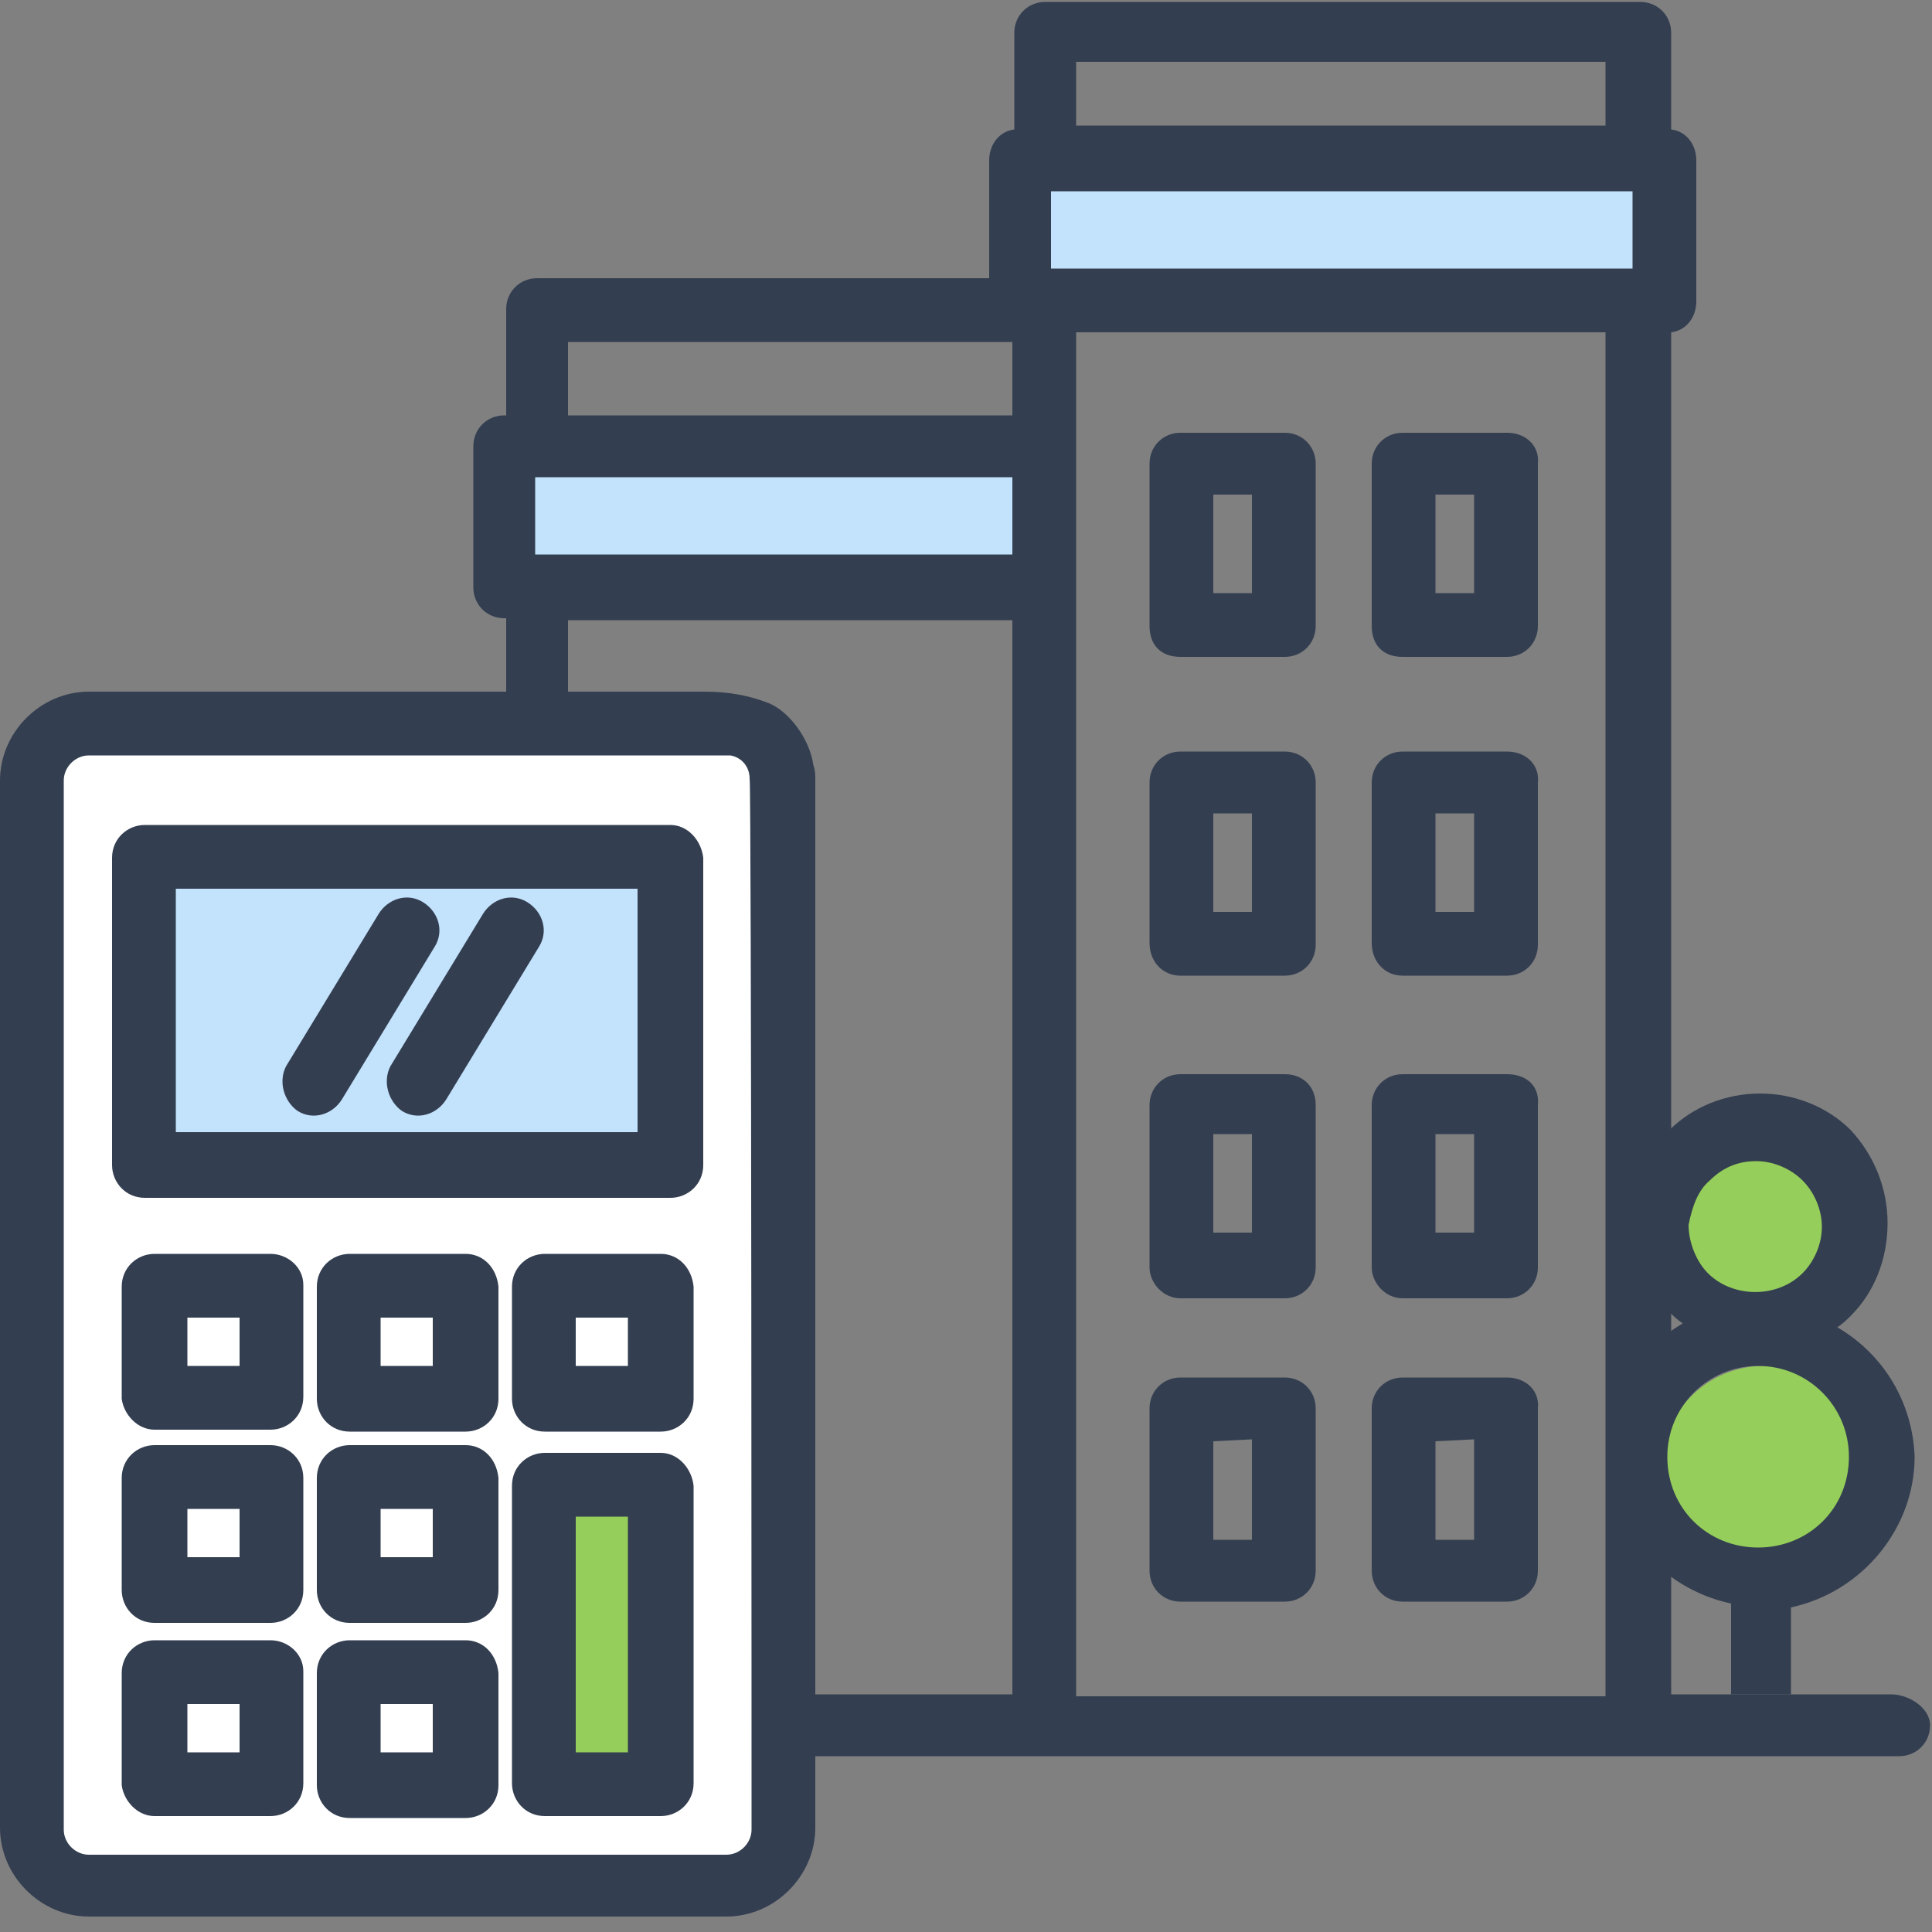 <svg width="60" height="60" viewBox="0 0 60 60" fill="none" xmlns="http://www.w3.org/2000/svg">
<rect x="0" y="0" width="60" height="60" fill="#808080" stroke="none"/>
<path d="M32.46 14.04H15.9V17.94H32.46V14.04Z" fill="#C3E2FC"/>
<path d="M51.9 5.52H31.68V9.54H51.9V5.52Z" fill="#C3E2FC"/>
<path d="M46.8 23.34H43.56C43.02 23.34 42.6 23.76 42.6 24.3V29.28C42.6 29.88 43.02 30.3 43.56 30.3H46.8C47.34 30.3 47.76 29.88 47.76 29.34V24.3C47.82 23.76 47.4 23.34 46.8 23.34ZM45.78 25.26V28.32H44.58V25.26H45.78Z" fill="#333E50"/>
<path d="M39.9 23.34H36.66C36.12 23.34 35.7 23.76 35.7 24.3V29.28C35.7 29.88 36.12 30.3 36.66 30.3H39.9C40.44 30.3 40.86 29.88 40.86 29.34V24.3C40.86 23.76 40.44 23.34 39.9 23.34ZM38.88 25.26V28.32H37.68V25.26H38.88Z" fill="#333E50"/>
<path d="M46.8 33.36H43.56C43.02 33.36 42.6 33.78 42.6 34.32V39.36C42.6 39.84 43.02 40.32 43.56 40.32H46.8C47.34 40.32 47.76 39.9 47.76 39.36V34.32C47.82 33.72 47.4 33.36 46.8 33.36ZM45.78 35.22V38.28H44.58V35.22H45.78Z" fill="#333E50"/>
<path d="M39.9 33.36H36.66C36.12 33.36 35.7 33.78 35.7 34.32V39.36C35.7 39.84 36.12 40.32 36.66 40.32H39.9C40.44 40.32 40.86 39.9 40.86 39.36V34.32C40.86 33.72 40.44 33.36 39.9 33.36ZM38.88 35.22V38.28H37.68V35.22H38.88Z" fill="#333E50"/>
<path d="M46.8 42.78H43.56C43.02 42.78 42.6 43.2 42.6 43.74V48.78C42.6 49.32 43.02 49.74 43.56 49.74H46.8C47.34 49.74 47.76 49.32 47.76 48.78V43.74C47.82 43.2 47.4 42.78 46.8 42.78ZM45.78 44.7V47.82H44.58V44.76L45.78 44.7Z" fill="#333E50"/>
<path d="M39.9 42.78H36.66C36.12 42.78 35.7 43.2 35.7 43.74V48.78C35.7 49.32 36.12 49.74 36.66 49.74H39.9C40.44 49.74 40.86 49.32 40.86 48.78V43.74C40.86 43.2 40.44 42.78 39.9 42.78ZM38.88 44.7V47.82H37.68V44.76L38.88 44.7Z" fill="#333E50"/>
<path d="M46.8 13.44H43.56C43.02 13.44 42.6 13.86 42.6 14.4V19.44C42.6 20.04 42.96 20.4 43.56 20.4H46.8C47.34 20.4 47.76 19.98 47.76 19.44V14.4C47.82 13.86 47.4 13.44 46.8 13.44ZM45.78 15.36V18.42H44.58V15.36H45.78Z" fill="#333E50"/>
<path d="M39.9 13.44H36.66C36.12 13.44 35.7 13.86 35.7 14.4V19.44C35.7 20.04 36.06 20.4 36.66 20.4H39.9C40.44 20.4 40.86 19.98 40.86 19.44V14.4C40.86 13.86 40.44 13.44 39.9 13.44ZM38.88 15.36V18.42H37.68V15.36H38.88Z" fill="#333E50"/>
<path d="M51.9 52.62V10.32C52.38 10.26 52.68 9.84 52.68 9.36V4.98C52.68 4.5 52.38 4.08 51.9 4.02V1.02C51.9 0.48 51.48 0.06 50.94 0.06H32.46C31.92 0.06 31.5 0.48 31.5 1.02V4.02C31.02 4.08 30.72 4.5 30.72 4.98V9.36C30.72 9.84 31.02 10.26 31.5 10.32V8.64H16.68C16.14 8.64 15.72 9.06 15.72 9.6V12.9H15.66C15.12 12.9 14.7 13.32 14.7 13.86V18.24C14.7 18.78 15.12 19.2 15.66 19.2H15.72V52.56H15.18H15.12C14.58 52.62 14.16 53.04 14.16 53.58C14.16 54.12 14.58 54.54 15.12 54.54H58.98C59.52 54.54 59.94 54.12 59.94 53.58C59.94 53.04 59.28 52.62 58.74 52.62H51.9ZM49.86 10.32V52.68H33.42V10.32H49.86ZM33.42 3.9V1.92H49.86V3.9H33.42ZM50.7 5.94V8.34H32.64V5.94H50.7ZM17.64 52.62V19.26H31.44V52.62H17.64ZM31.44 14.82V17.22H16.62V14.82H31.44ZM31.44 10.62V12.9H17.64V10.62H31.44Z" fill="#333E50"/>
<path d="M54.48 41.76C56.236 41.76 57.66 40.336 57.66 38.58C57.66 36.824 56.236 35.4 54.48 35.4C52.724 35.4 51.3 36.824 51.3 38.58C51.3 40.336 52.724 41.76 54.48 41.76Z" fill="#95CE5A"/>
<path d="M54.78 48.78C56.536 48.78 57.96 47.356 57.96 45.6C57.96 43.844 56.536 42.42 54.78 42.42C53.024 42.42 51.6 43.844 51.6 45.6C51.6 47.356 53.024 48.78 54.78 48.78Z" fill="#95CE5A"/>
<path d="M57.06 41.22C57.24 41.1 57.36 40.98 57.48 40.86C58.2 40.14 58.62 39.12 58.62 37.98C58.62 36.9 58.2 35.88 57.48 35.1C56.76 34.38 55.74 33.96 54.66 33.96C53.58 33.96 52.56 34.38 51.84 35.1C51.12 35.82 50.7 36.84 50.7 37.92C50.7 39 51.12 40.02 51.84 40.74C51.96 40.86 52.08 40.98 52.26 41.1C50.82 41.94 49.92 43.44 49.92 45.12C49.92 47.4 51.54 49.32 53.76 49.8V52.62H55.62V49.92C57.84 49.44 59.46 47.46 59.46 45.24C59.4 43.56 58.5 42.06 57.06 41.22ZM53.1 36.66C53.52 36.24 54 36.06 54.54 36.06C55.08 36.06 55.62 36.3 55.98 36.66C56.34 37.02 56.58 37.56 56.58 38.1C56.58 38.64 56.34 39.18 55.98 39.54C55.2 40.32 53.82 40.32 53.04 39.54C52.68 39.18 52.44 38.58 52.44 38.04C52.56 37.44 52.74 36.96 53.1 36.66ZM54.6 48.06C53.04 48.06 51.78 46.86 51.78 45.24C51.78 43.68 53.04 42.42 54.6 42.42C56.16 42.42 57.42 43.68 57.42 45.24C57.42 46.86 56.16 48.06 54.6 48.06Z" fill="#333E50"/>
<path d="M24.24 22.56H1.26V58.74H24.24V22.56Z" fill="white"/>
<path d="M20.52 26.52H4.32V35.7H20.52V26.52Z" fill="#C3E2FC"/>
<path d="M20.58 46.2H16.8V55.38H20.58V46.2Z" fill="#95CE5A"/>
<path d="M23.34 56.82C23.34 57.24 22.98 57.6 22.56 57.6H2.76C2.34 57.6 1.98 57.24 1.98 56.82V24.24C1.98 23.82 2.34 23.46 2.76 23.46H22.56H22.68C23.04 23.52 23.28 23.82 23.28 24.18C23.34 24.24 23.34 56.82 23.34 56.82ZM25.32 24.24C25.32 24.06 25.32 23.94 25.26 23.76C25.14 22.92 24.48 22.08 23.88 21.84C23.28 21.6 22.62 21.48 21.9 21.48C21.18 21.48 2.76 21.48 2.76 21.48C1.26 21.48 0 22.74 0 24.24V56.76C0 58.26 1.26 59.52 2.76 59.52H22.56C24.06 59.52 25.32 58.26 25.32 56.76V24.24Z" fill="#333E50"/>
<path d="M8.4 38.94H4.8C4.26 38.94 3.78 39.36 3.78 39.96V43.44C3.84 43.92 4.26 44.4 4.8 44.4H8.4C8.94 44.4 9.42 43.98 9.42 43.38V39.9C9.42 39.36 8.94 38.94 8.4 38.94ZM7.44 42.42H5.82V40.92H7.44V42.42Z" fill="#333E50"/>
<path d="M14.46 38.94H10.86C10.32 38.94 9.84 39.36 9.84 39.96V43.44C9.84 43.98 10.26 44.46 10.86 44.46H14.46C15 44.46 15.48 44.04 15.48 43.44V39.96C15.42 39.36 15 38.94 14.46 38.94ZM13.44 42.42H11.82V40.92H13.44V42.42Z" fill="#333E50"/>
<path d="M20.52 38.94H16.92C16.38 38.94 15.9 39.36 15.9 39.96V43.44C15.9 43.98 16.32 44.46 16.92 44.46H20.52C21.06 44.46 21.54 44.04 21.54 43.44V39.96C21.48 39.36 21.06 38.94 20.52 38.94ZM19.5 42.42H17.88V40.92H19.5V42.42Z" fill="#333E50"/>
<path d="M8.4 44.88H4.8C4.26 44.88 3.78 45.3 3.78 45.9V49.38C3.78 49.92 4.2 50.4 4.8 50.4H8.4C8.94 50.4 9.42 49.98 9.42 49.38V45.9C9.42 45.3 8.94 44.88 8.4 44.88ZM7.44 48.36H5.82V46.86H7.44V48.36Z" fill="#333E50"/>
<path d="M14.46 44.88H10.86C10.32 44.88 9.84 45.3 9.84 45.9V49.38C9.84 49.92 10.26 50.4 10.86 50.4H14.46C15 50.4 15.48 49.98 15.48 49.38V45.9C15.42 45.3 15 44.88 14.46 44.88ZM13.44 48.36H11.82V46.86H13.44V48.36Z" fill="#333E50"/>
<path d="M8.4 50.94H4.8C4.26 50.94 3.78 51.36 3.78 51.96V55.44C3.84 55.92 4.26 56.4 4.8 56.4H8.4C8.94 56.4 9.42 55.98 9.42 55.38V51.9C9.42 51.36 8.94 50.94 8.4 50.94ZM7.44 54.42H5.82V52.92H7.44V54.42Z" fill="#333E50"/>
<path d="M14.46 50.94H10.86C10.32 50.94 9.84 51.36 9.84 51.96V55.44C9.84 55.98 10.26 56.46 10.86 56.46H14.46C15 56.46 15.48 56.04 15.48 55.44V51.96C15.42 51.36 15 50.94 14.46 50.94ZM13.44 54.42H11.82V52.92H13.44V54.42Z" fill="#333E50"/>
<path d="M20.52 45.12H16.92C16.38 45.12 15.9 45.54 15.9 46.14V55.38C15.9 55.92 16.32 56.4 16.92 56.4H20.52C21.06 56.4 21.54 55.98 21.54 55.38V46.14C21.48 45.6 21.06 45.12 20.52 45.12ZM19.5 54.42H17.88V47.1H19.5V54.42Z" fill="#333E50"/>
<path d="M20.82 25.62H4.5C3.96 25.62 3.48 26.04 3.48 26.64V36.18C3.48 36.72 3.9 37.2 4.5 37.2H20.82C21.36 37.2 21.84 36.78 21.84 36.18V26.64C21.78 26.1 21.36 25.62 20.82 25.62ZM19.8 35.16H5.46V27.6H19.8V35.16Z" fill="#333E50"/>
<path d="M9.24 34.5C9.72 34.8 10.32 34.62 10.62 34.14L13.5 29.4C13.8 28.92 13.62 28.32 13.14 28.02C12.66 27.72 12.06 27.9 11.76 28.38L8.88 33.12C8.64 33.6 8.82 34.2 9.24 34.5Z" fill="#333E50"/>
<path d="M12.48 34.5C12.96 34.8 13.56 34.62 13.86 34.14L16.74 29.4C17.04 28.92 16.86 28.32 16.38 28.02C15.9 27.72 15.3 27.9 15 28.38L12.12 33.12C11.88 33.6 12.06 34.2 12.48 34.5Z" fill="#333E50"/>
</svg>
